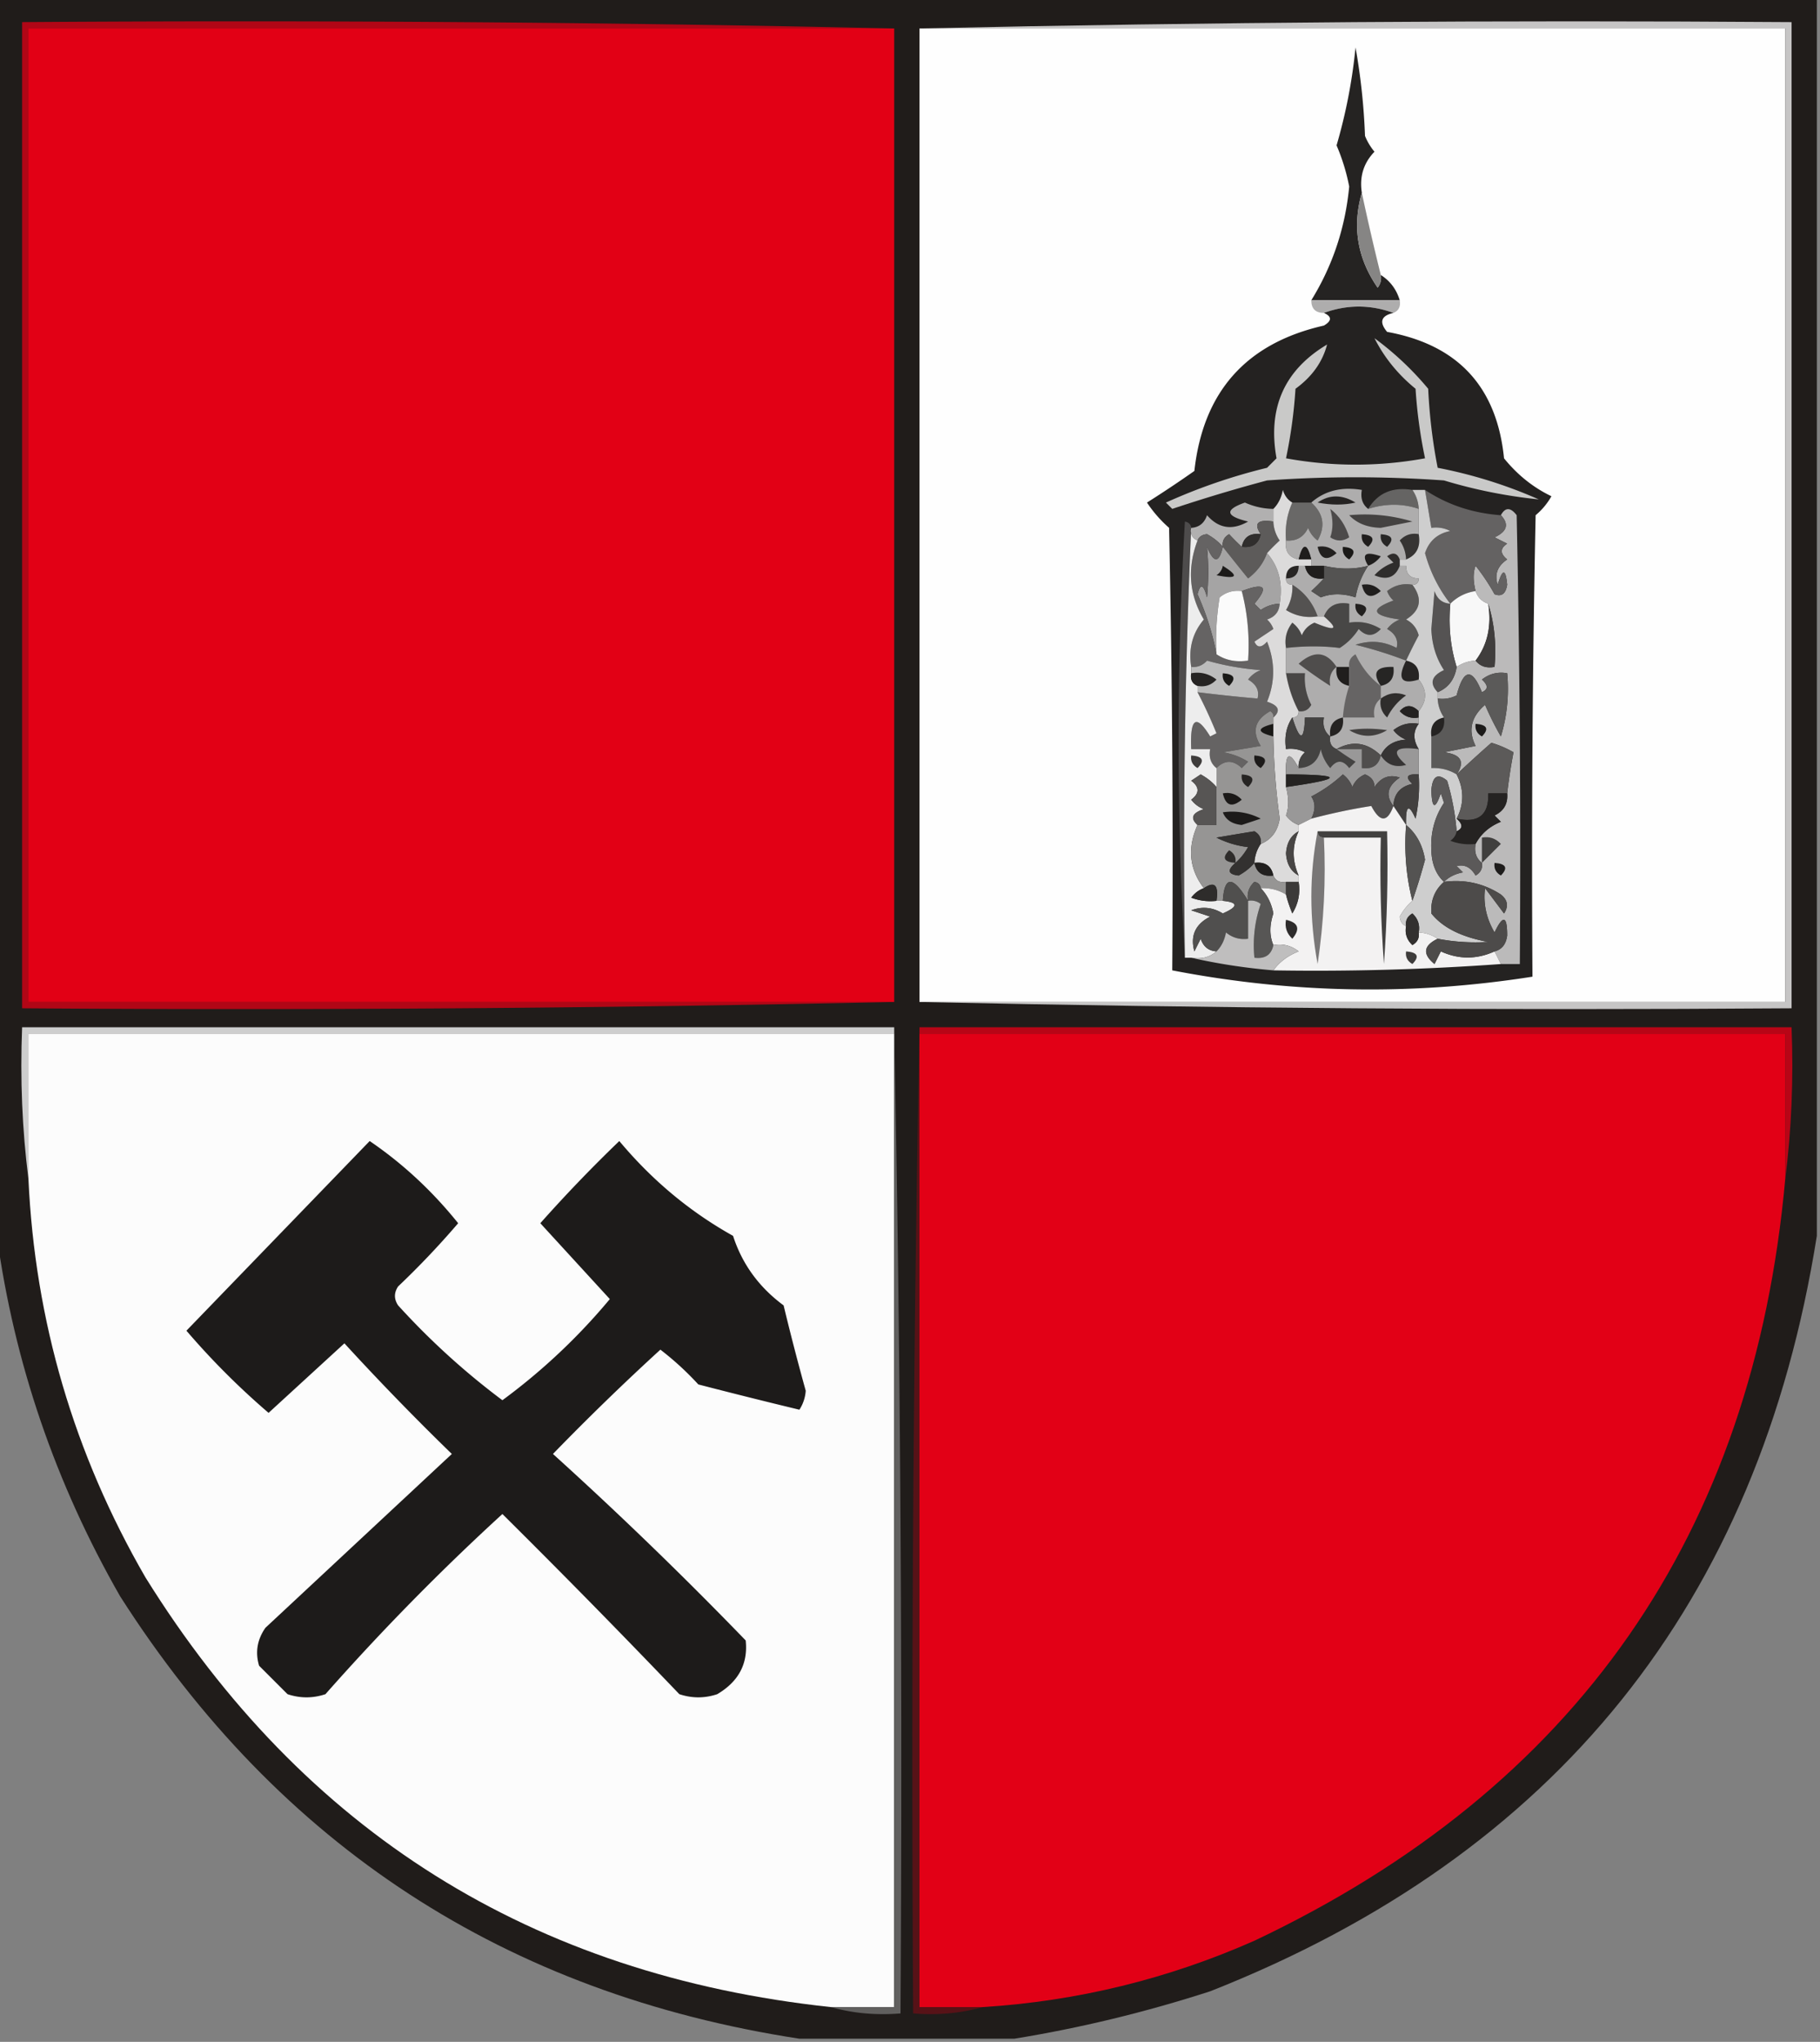 <svg xmlns="http://www.w3.org/2000/svg" width="288" height="323" style="shape-rendering:geometricPrecision;text-rendering:geometricPrecision;image-rendering:optimizeQuality;fill-rule:evenodd;clip-rule:evenodd"><rect width="100%" height="100%" fill="#808080" stroke="none"/><path style="opacity:.987" fill="#1f1b19" d="M-.5-.5h288v196c-9.222 58.062-41.222 97.896-96 119.5-10.275 3.32-20.608 5.82-31 7.5h-34c-46.439-7.131-82.272-30.464-107.5-70-10.23-17.862-16.73-36.862-19.5-57V-.5z"/><path style="opacity:1" fill="#b10616" d="M141.5 4.5H4.5v154h137a4761.16 4761.16 0 0 1-138 1V3.5c46.17-.332 92.17.001 138 1z"/><path style="opacity:1" fill="#e20015" d="M141.5 4.5v154H4.5V4.5h137z"/><path style="opacity:1" fill="#fefefe" d="M145.5 4.5h137v154h-137V4.5z"/><path style="opacity:1" fill="#c6c5c5" d="M145.5 4.5c45.83-.999 91.83-1.332 138-1v156c-46.17.332-92.17-.001-138-1h137V4.5h-137z"/><path style="opacity:1" fill="#252322" d="M215.5 30.5c-1.543 5.363-.709 10.363 2.5 15a2.429 2.429 0 0 0 .5-2c1.474.936 2.474 2.27 3 4h-14c3.382-5.48 5.382-11.48 6-18a31.842 31.842 0 0 0-2-6.5 84.613 84.613 0 0 0 3-15.5 100.287 100.287 0 0 1 1.5 14c.374.916.874 1.75 1.5 2.5-1.729 1.789-2.396 3.956-2 6.5z"/><path style="opacity:1" fill="#868584" d="M215.5 30.5c.901 4.237 1.901 8.57 3 13a2.429 2.429 0 0 1-.5 2c-3.209-4.637-4.043-9.637-2.5-15z"/><path style="opacity:1" fill="#aeadad" d="M207.5 47.5h14c.172.992-.162 1.658-1 2-3.667-1.333-7.333-1.333-11 0-1.333 0-2-.667-2-2z"/><path style="opacity:1" fill="#242221" d="M209.5 49.5c3.667-1.333 7.333-1.333 11 0-1.965.448-2.298 1.448-1 3 11.202 2.035 17.369 8.701 18.5 20 2.121 2.62 4.621 4.62 7.5 6a10.756 10.756 0 0 1-2.5 3c-.5 24.331-.667 48.664-.5 73-19.074 2.996-38.074 2.663-57-1 .167-23.336 0-46.669-.5-70a19.885 19.885 0 0 1-3.5-4 182.157 182.157 0 0 0 7.5-5c1.383-12.549 8.217-20.216 20.5-23 1.273-.757 1.273-1.423 0-2z"/><path style="opacity:1" fill="#c9c9c8" d="M217.5 53.5a47.875 47.875 0 0 1 8.5 8c.2 4.253.7 8.42 1.5 12.5a74.503 74.503 0 0 1 16 5 79.346 79.346 0 0 1-15-3 196.24 196.24 0 0 0-28 0 254.38 254.38 0 0 0-15 4.5l-1-1a90.653 90.653 0 0 1 16-5.5l1.5-1.5c-1.431-7.963 1.235-13.963 8-18-.72 2.765-2.387 5.099-5 7a77.005 77.005 0 0 1-1.5 11 61.002 61.002 0 0 0 22 0 77.005 77.005 0 0 1-1.5-11c-2.782-2.27-4.949-4.937-6.5-8z"/><path style="opacity:1" fill="#656463" d="M223.5 77.5c.61.891.943 1.891 1 3-2.562-.871-5.228-.871-8 0 1.53-2.52 3.864-3.52 7-3z"/><path style="opacity:1" fill="#bbbaba" d="M237.5 81.5c.689-1.274 1.523-1.274 2.5 0 .5 23.664.667 47.331.5 71h-3l-1-2c1.149-.291 1.816-1.124 2-2.5.008-3.154-.658-3.321-2-.5-1.306-2.216-1.806-4.549-1.5-7l3 4c.749-1.135.583-2.135-.5-3-2.712-1.76-5.712-2.427-9-2 .763-.768 1.763-1.268 3-1.5l-1-1c1.242-.311 2.242.189 3 1.5.798-.457 1.131-1.124 1-2-.904-.709-1.237-1.709-1-3 .848-1.593 2.181-2.76 4-3.5l-1-1c1.473-.71 2.14-1.876 2-3.5a91.187 91.187 0 0 1 1-6.5 16.2 16.2 0 0 0-3.5-1.5 207.498 207.498 0 0 0-5.5 5c1.357-1.999.69-3.165-2-3.5l5-1c-1.218-2.445-.718-4.612 1.5-6.5a48.165 48.165 0 0 0 2.5 5 25.879 25.879 0 0 0 1-10c-1.478-.262-2.811.071-4 1 1.006.896 1.006 1.562 0 2-1.562-3.893-2.895-3.726-4 .5a4.934 4.934 0 0 1-3 .5v-1c1.701-.711 2.701-2.045 3-4a5.727 5.727 0 0 1 3-1c.709.904 1.709 1.237 3 1 .313-3.542-.021-6.875-1-10-1-.333-1.667-1-2-2-.406-1.61-.406-2.942 0-4a32.367 32.367 0 0 1 3 4.5c1.1.432 1.767-.068 2-1.5-.237-2.564-.737-2.564-1.5 0-.54-1.635-.04-2.968 1.5-4-1.141-.925-1.141-1.759 0-2.5l-2-1c1.995-.924 2.328-2.09 1-3.5z"/><path style="opacity:1" fill="#4e4c4c" d="M188.5 83.5a1156.835 1156.835 0 0 0-1 68c-1.329-22.837-1.329-45.837 0-69 .607.124.94.457 1 1z"/><path style="opacity:1" fill="#696867" d="M204.5 79.5h3c1.936 1.743 2.27 3.743 1 6a4.458 4.458 0 0 1-1.5-2c-.71 1.473-1.876 2.14-3.5 2-.175-2.12.159-4.12 1-6z"/><path style="opacity:1" fill="#646262" d="M225.5 77.5c3.537 2.35 7.537 3.683 12 4 1.328 1.41.995 2.576-1 3.5l2 1c-1.141.741-1.141 1.575 0 2.5-1.54 1.032-2.04 2.365-1.5 4 .763-2.564 1.263-2.564 1.5 0-.233 1.432-.9 1.932-2 1.5a32.367 32.367 0 0 0-3-4.5c-.406 1.058-.406 2.39 0 4-1.562.233-2.895.9-4 2-1.85-2.366-3.183-5.033-4-8 .645-1.932 1.979-3.099 4-3.5a4.932 4.932 0 0 0-3-.5l-1-6z"/><path style="opacity:1" fill="#b1b0b0" d="M201.5 80.5v2c-2.493-.37-3.16.297-2 2-1.679-.215-2.679.452-3 2a31.12 31.12 0 0 1-2-2c-.798.457-1.131 1.124-1 2-.656-.778-1.489-1.444-2.5-2-.765.07-1.265.403-1.5 1-.838-.342-1.172-1.008-1-2 1.25-.077 2.083-.744 2.5-2 1.836 2.104 4.002 2.438 6.5 1-3.581-.856-3.747-1.856-.5-3 1.44.648 2.94.98 4.5 1z"/><path style="opacity:1" fill="#363433" d="M224.5 84.5c.343 1.983-.324 3.317-2 4a5.575 5.575 0 0 0-1-3c.825-.886 1.825-1.219 3-1z"/><path style="opacity:1" fill="#5d5b5a" d="M201.5 82.5a5.575 5.575 0 0 0 1 3 30.968 30.968 0 0 0-2 2c-.566 1.578-1.566 2.912-3 4a452.84 452.84 0 0 1-4-5c-.131-.876.202-1.543 1-2a31.12 31.12 0 0 0 2 2c1.679.215 2.679-.452 3-2-1.16-1.703-.493-2.37 2-2z"/><path style="opacity:1" fill="#302e2d" d="M199.5 84.5c-.321 1.548-1.321 2.215-3 2 .321-1.548 1.321-2.215 3-2z"/><path style="opacity:1" fill="#272524" d="M205.5 89.5c0 1.333-.667 2-2 2 0-1.333.667-2 2-2z"/><path style="opacity:1" fill="#201e1d" d="M222.5 89.5c1.333 0 2 .667 2 2 0-1.333-.667-2-2-2z"/><path style="opacity:1" fill="#2f2d2c" d="M221.5 88.5v1c-.704 1.844-2.037 2.344-4 1.5a7.292 7.292 0 0 1 3-2l-1-1c.937-.692 1.603-.525 2 .5z"/><path style="opacity:1" fill="#a5a4a4" d="M193.5 86.5a452.84 452.84 0 0 0 4 5c1.434-1.088 2.434-2.422 3-4 1.869 2.135 2.536 4.802 2 8a5.577 5.577 0 0 0-3 1l-1-1c2.305-2.711 1.638-3.378-2-2-1.322-.17-2.489.163-3.5 1a40.913 40.913 0 0 0-.5 9c-.593-3.176-1.593-6.343-3-9.5.444-1.762.944-1.595 1.5.5.253-2.7.253-5.367 0-8 1.071 2.612 1.905 2.612 2.5 0z"/><path style="opacity:1" fill="#1c1a19" d="M193.5 89.5c2.637 1.654 2.303 2.154-1 1.5.556-.383.889-.883 1-1.5z"/><path style="opacity:1" fill="#545251" d="M204.5 92.5c1.887 1.156 3.221 2.823 4 5-1.788.285-3.455-.048-5-1a6.845 6.845 0 0 0 1-4z"/><path style="opacity:1" fill="#f8f8f8" d="M233.5 93.5c.333 1 1 1.667 2 2 .555 3.512-.112 6.512-2 9a5.727 5.727 0 0 0-3 1c-.979-3.125-1.313-6.458-1-10 1.105-1.1 2.438-1.767 4-2z"/><path style="opacity:1" fill="#595857" d="M223.5 92.5c1.643 2.208 1.31 4.041-1 5.5 1.016.52 1.682 1.353 2 2.5a89.247 89.247 0 0 0-2 4 65.064 65.064 0 0 0-8-2.5c2.269-.758 4.436-.591 6.5.5.311-1.242-.189-2.242-1.5-3a4.451 4.451 0 0 1 2-1.5c-4.432-.623-4.765-1.623-1-3a3.647 3.647 0 0 1-1-1.5c1.189-.929 2.522-1.262 4-1z"/><path style="opacity:1" fill="#403e3d" d="M235.5 95.5c.979 3.125 1.313 6.458 1 10-1.291.237-2.291-.096-3-1 1.888-2.488 2.555-5.488 2-9z"/><path style="opacity:1" fill="#656363" d="M193.5 86.5c-.595 2.612-1.429 2.612-2.5 0 .253 2.633.253 5.3 0 8-.556-2.095-1.056-2.262-1.5-.5 1.407 3.157 2.407 6.324 3 9.5 1.419.951 3.085 1.284 5 1 .256-3.769-.077-7.436-1-11 3.638-1.378 4.305-.711 2 2l1 1a5.577 5.577 0 0 1 3-1c-.077 1.25-.744 2.083-2 2.5.457.414.791.914 1 1.5l-3 2c.438 1.006 1.104 1.006 2 0 1.287 3.209 1.287 6.375 0 9.5 1.859.601 2.192 1.434 1 2.5.065-.438-.101-.772-.5-1-2.439 1.362-2.939 3.195-1.5 5.5l-6 1c1.438.219 2.771.719 4 1.5l-1 1c-1.365-1.307-2.698-1.307-4 0-.904-.709-1.237-1.709-1-3h-3c-.212-4.943.788-5.61 3-2l1-.5a74.248 74.248 0 0 0-3-6.5c3.385.42 6.552.753 9.5 1 .311-1.242-.189-2.242-1.5-3a4.457 4.457 0 0 1 2-1.5 42.36 42.36 0 0 1-8.5-1.5c-.671.752-1.504 1.086-2.5 1-.458-2.894.209-5.394 2-7.5-2.338-3.922-2.672-8.089-1-12.5.235-.597.735-.93 1.5-1 1.011.556 1.844 1.222 2.5 2z"/><path style="opacity:1" fill="#fbfbfb" d="M196.5 93.5c.923 3.564 1.256 7.231 1 11-1.915.284-3.581-.049-5-1a40.913 40.913 0 0 1 .5-9c1.011-.837 2.178-1.17 3.5-1z"/><path style="opacity:1" fill="#555353" d="M229.5 95.5c-.313 3.542.021 6.875 1 10-.299 1.955-1.299 3.289-3 4-1.328-1.41-.995-2.576 1-3.5-1.243-1.87-1.91-4.036-2-6.5l.5-6c.417 1.256 1.25 1.923 2.5 2z"/><path style="opacity:1" fill="#484746" d="M203.5 102.5c-.262-1.478.071-2.811 1-4a4.458 4.458 0 0 1 1.5 2c.388-.928 1.055-1.595 2-2 3.397 1.414 3.897 1.08 1.5-1 .683-1.677 2.017-2.343 4-2v3c1.788-.285 3.455.048 5 1-1.151 1.231-2.317 1.231-3.5 0a9.568 9.568 0 0 1-3 3c-2.668-.333-5.501-.333-8.5 0z"/><path style="opacity:1" fill="#ededed" d="M188.5 83.5c-.172.992.162 1.658 1 2-1.672 4.411-1.338 8.578 1 12.5-1.791 2.106-2.458 4.606-2 7.5v1c-.172.992.162 1.658 1 2v1a74.248 74.248 0 0 1 3 6.5l-1 .5c-2.212-3.61-3.212-2.943-3 2h3c-.237 1.291.096 2.291 1 3v3c-.656-.778-1.489-1.444-2.5-2l-1.5 1c1.333 1 1.333 2 0 3a4.457 4.457 0 0 0 2 1.5c-1.859.601-2.192 1.434-1 2.5-1.639 3.644-1.306 6.977 1 10-.789.283-1.456.783-2 1.5a8.43 8.43 0 0 0 4 .5h1c2.475.247 2.475.913 0 2-1.598-.985-3.265-1.151-5-.5l3 1c-2.347 1.191-3.18 3.024-2.5 5.5l1-2c.417 1.256 1.25 1.923 2.5 2-1.068.934-2.401 1.268-4 1h-1c-.331-22.839.003-45.506 1-68z"/><path style="opacity:1" fill="#262423" d="M222.5 104.5c1.548.321 2.215 1.321 2 3-2.761.85-3.428-.15-2-3zM188.5 106.5c1.478-.262 2.811.071 4 1-.825.886-1.825 1.219-3 1-.838-.342-1.172-1.008-1-2z"/><path style="opacity:1" fill="#bcbcbc" d="M189.5 109.5v-1c1.175.219 2.175-.114 3-1-1.189-.929-2.522-1.262-4-1v-1c.996.086 1.829-.248 2.5-1a42.36 42.36 0 0 0 8.5 1.5 4.457 4.457 0 0 0-2 1.5c1.311.758 1.811 1.758 1.5 3-2.948-.247-6.115-.58-9.5-1z"/><path style="opacity:1" fill="#1a1917" d="M193.5 106.5c1.837.139 2.17.806 1 2-.798-.457-1.131-1.124-1-2z"/><path style="opacity:1" fill="#484645" d="M203.5 106.5h3a9.108 9.108 0 0 0 1 5c-.457.798-1.124 1.131-2 1-.958-1.802-1.625-3.802-2-6z"/><path style="opacity:1" fill="#aeadad" d="M216.5 80.5c2.772-.871 5.438-.871 8 0v4c-1.175-.219-2.175.114-3 1a5.575 5.575 0 0 1 1 3h-1c-.397-1.025-1.063-1.192-2-.5l1 1a7.292 7.292 0 0 0-3 2c1.963.844 3.296.344 4-1.5h1c0 1.333.667 2 2 2 0 .667-.333 1-1 1-1.478-.262-2.811.071-4 1a3.647 3.647 0 0 0 1 1.5c-3.765 1.377-3.432 2.377 1 3a4.451 4.451 0 0 0-2 1.5c1.311.758 1.811 1.758 1.5 3-2.064-1.091-4.231-1.258-6.5-.5a65.064 65.064 0 0 1 8 2.5c-1.428 2.85-.761 3.85 2 3 1.333 1.667 1.333 3.333 0 5-1.075-1.062-2.075-1.062-3 0 .825.886 1.825 1.219 3 1v1c-1.478-.262-2.811.071-4 1a4.457 4.457 0 0 0 2 1.5c-1.937.122-3.27.955-4 2.5-2.16-2.064-4.493-2.398-7-1-.838-.342-1.172-1.008-1-2-.904-.709-1.237-1.709-1-3h-3c-.138 3.786-.805 3.786-2 0 .667 0 1-.333 1-1 .876.131 1.543-.202 2-1a9.108 9.108 0 0 1-1-5h-3v-4c2.999-.333 5.832-.333 8.5 0a9.568 9.568 0 0 0 3-3c1.183 1.231 2.349 1.231 3.5 0-1.545-.952-3.212-1.285-5-1v-3c-1.983-.343-3.317.323-4 2h-1c-.779-2.177-2.113-3.844-4-5-.667 0-1-.333-1-1 1.333 0 2-.667 2-2h1c.321 1.548 1.321 2.215 3 2a30.968 30.968 0 0 1-2 2l1.5 1c1.69-.65 3.523-.65 5.5 0 .331-1.822.998-3.49 2-5-2.169.582-4.502.582-7 0h-2v-1c-.667-2.667-1.333-2.667-2 0-1.548-.321-2.215-1.321-2-3 1.624.14 2.79-.527 3.5-2a4.458 4.458 0 0 0 1.5 2c1.27-2.257.936-4.257-1-6 2.135-1.869 4.802-2.536 8-2-.237 1.291.096 2.291 1 3z"/><path style="opacity:1" fill="#262524" d="M218.5 108.5c-1.414-2.098-.748-3.098 2-3 .215 1.679-.452 2.679-2 3z"/><path style="opacity:1" fill="#201e1d" d="M211.5 105.5h2v3c-1.548-.321-2.215-1.321-2-3z"/><path style="opacity:1" fill="#4f4d4c" d="M211.5 105.5c-.904.709-1.237 1.709-1 3a68.318 68.318 0 0 1-5-3.5c2.379-2.142 4.379-1.976 6 .5z"/><path style="opacity:1" fill="#22201f" d="M214.5 95.5c1.837.14 2.17.806 1 2-.798-.457-1.131-1.124-1-2z"/><path style="opacity:1" fill="#201e1d" d="M215.5 92.5c1.175-.219 2.175.114 3 1-1.552 1.298-2.552.965-3-1z"/><path style="opacity:1" fill="#545352" d="M209.5 89.5c2.498.582 4.831.582 7 0a13.224 13.224 0 0 0-2 5c-1.977-.65-3.81-.65-5.5 0l-1.5-1a30.968 30.968 0 0 0 2-2v-2z"/><path style="opacity:1" fill="#201e1d" d="M206.5 89.5h3v2c-1.679.215-2.679-.452-3-2zM216.5 89.5c-1.114-1.853-.448-2.353 2-1.5-.544.717-1.211 1.217-2 1.5z"/><path style="opacity:1" fill="#1a1917" d="M212.5 86.5c1.837.14 2.17.806 1 2-.798-.457-1.131-1.124-1-2z"/><path style="opacity:1" fill="#22201f" d="M208.5 86.5c1.175-.219 2.175.114 3 1-1.552 1.298-2.552.965-3-1z"/><path style="opacity:1" fill="#1f1d1c" d="M207.5 88.5h-2c.667-2.667 1.333-2.667 2 0z"/><path style="opacity:1" fill="#282726" d="M218.5 84.5c1.837.14 2.17.806 1 2-.798-.457-1.131-1.124-1-2z"/><path style="opacity:1" fill="#201e1d" d="M215.5 84.5c1.837.14 2.17.806 1 2-.798-.457-1.131-1.124-1-2z"/><path style="opacity:1" fill="#444241" d="M213.5 81.5a25.87 25.87 0 0 1 10 1l-5 1c-2.14-.056-3.806-.723-5-2z"/><path style="opacity:1" fill="#4c4a4a" d="M210.5 80.5c1.447 1.122 2.447 2.622 3 4.5-1 .667-2 .667-3 0 .466-1.299.466-2.799 0-4.5z"/><path style="opacity:1" fill="#252322" d="M208.5 79.5c1.864-1.293 3.864-1.293 6 0-1.826.42-3.826.42-6 0z"/><path style="opacity:1" fill="#666464" d="M218.5 108.5v2c-.904.709-1.237 1.709-1 3h-5a20.69 20.69 0 0 1 1-5v-3c-.131-.876.202-1.543 1-2 .989 2.086 2.322 3.753 4 5z"/><path style="opacity:1" fill="#2f2d2c" d="M218.5 110.5c1.238-.912 2.572-1.079 4-.5-1.27.9-2.27 2.066-3 3.5-.886-.825-1.219-1.825-1-3z"/><path style="opacity:1" fill="#232120" d="M224.5 112.5v1c-1.175.219-2.175-.114-3-1 .925-1.062 1.925-1.062 3 0z"/><path style="opacity:1" fill="#1a1917" d="M201.5 114.5v2c-2.667-.667-2.667-1.333 0-2z"/><path style="opacity:1" fill="#252322" d="M212.5 113.5c.215 1.679-.452 2.679-2 3-.215-1.679.452-2.679 2-3zM228.5 113.5c.215 1.679-.452 2.679-2 3-.215-1.679.452-2.679 2-3z"/><path style="opacity:1" fill="#42403f" d="M213.5 115.5c1.818-.306 3.818-.306 6 0-2.016 1.194-4.016 1.194-6 0z"/><path style="opacity:1" fill="#dcdbdb" d="M204.5 79.5c-.841 1.88-1.175 3.88-1 6-.215 1.679.452 2.679 2 3h2v1h-2c-1.333 0-2 .667-2 2 0 .667.333 1 1 1a6.845 6.845 0 0 1-1 4c1.545.952 3.212 1.285 5 1h1c2.397 2.08 1.897 2.414-1.5 1-.945.405-1.612 1.072-2 2a4.458 4.458 0 0 0-1.5-2c-.929 1.189-1.262 2.522-1 4v4c.375 2.198 1.042 4.198 2 6 0 .667-.333 1-1 1-.951 1.419-1.284 3.085-1 5a4.934 4.934 0 0 1 3 .5c-.752.671-1.086 1.504-1 2.5-1.467-2.758-2.133-2.425-2 1v2c.466 1.701.466 3.201 0 4.5.544.717 1.211 1.217 2 1.5v1c-1.225.652-1.892 1.819-2 3.5.108 1.681.775 2.848 2 3.5v1h-2c-.992.172-1.658-.162-2-1-.321-1.548-1.321-2.215-3-2a5.727 5.727 0 0 1 1-3c1.685-.684 2.685-2.017 3-4a109 109 0 0 1-1-13v-3c1.192-1.066.859-1.899-1-2.5 1.287-3.125 1.287-6.291 0-9.5-.896 1.006-1.562 1.006-2 0l3-2a3.647 3.647 0 0 0-1-1.5c1.256-.417 1.923-1.25 2-2.5.536-3.198-.131-5.865-2-8a30.968 30.968 0 0 1 2-2 5.575 5.575 0 0 1-1-3v-2c.768-.763 1.268-1.763 1.5-3 .278.916.778 1.582 1.5 2z"/><path style="opacity:1" fill="#5b5a59" d="M230.5 122.5c-1.208-.734-2.541-1.067-4-1v-5c1.548-.321 2.215-1.321 2-3a5.727 5.727 0 0 1-1-3 4.934 4.934 0 0 0 3-.5c1.105-4.226 2.438-4.393 4-.5 1.006-.438 1.006-1.104 0-2 1.189-.929 2.522-1.262 4-1a25.879 25.879 0 0 1-1 10 48.165 48.165 0 0 1-2.5-5c-2.218 1.888-2.718 4.055-1.5 6.5l-5 1c2.69.335 3.357 1.501 2 3.5z"/><path style="opacity:1" fill="#1c1a19" d="M233.5 114.5c1.837.139 2.17.806 1 2-.798-.457-1.131-1.124-1-2z"/><path style="opacity:1" fill="#444342" d="M204.5 113.5c1.195 3.786 1.862 3.786 2 0h3c-.237 1.291.096 2.291 1 3-.172.992.162 1.658 1 2a44.093 44.093 0 0 0 3 2l-1 1c-1-1.333-2-1.333-3 0a6.802 6.802 0 0 1-1.5-3c-.422 1.926-1.589 2.926-3.5 3-.086-.996.248-1.829 1-2.5a4.934 4.934 0 0 0-3-.5c-.284-1.915.049-3.581 1-5z"/><path style="opacity:1" fill="#cecece" d="M223.5 77.5h2l1 6a4.932 4.932 0 0 1 3 .5c-2.021.401-3.355 1.568-4 3.5.817 2.967 2.15 5.634 4 8-1.25-.077-2.083-.744-2.5-2l-.5 6c.09 2.464.757 4.63 2 6.5-1.995.924-2.328 2.09-1 3.5v1a5.727 5.727 0 0 0 1 3c-1.548.321-2.215 1.321-2 3v5c1.459-.067 2.792.266 4 1 1.186 2.374 1.186 4.708 0 7 1.006.896 1.006 1.562 0 2a38.734 38.734 0 0 0-1.5-8c-1.487-1.241-2.32-.741-2.5 1.5.094 2.954.594 3.121 1.5.5l.5 1.5c-1.481 2.228-2.148 4.728-2 7.5.056 2.14.723 3.806 2 5-1.468 1.279-2.135 2.946-2 5 1.801 2.249 4.801 3.749 9 4.5a31.6 31.6 0 0 1-8-.5 5.727 5.727 0 0 0-3-1c.219-1.175-.114-2.175-1-3-.798.457-1.131 1.124-1 2-.597-.235-.93-.735-1-1.5.556-1.011 1.222-1.844 2-2.5a96.578 96.578 0 0 0 2-6.5c-.38-2.326-1.38-4.159-3-5.5-.087-3.098.413-3.432 1.5-1 .497-2.31.663-4.643.5-7v-4c-.905-1.464-.905-2.798 0-4v-2c1.333-1.667 1.333-3.333 0-5 .215-1.679-.452-2.679-2-3a89.247 89.247 0 0 1 2-4c-.318-1.147-.984-1.98-2-2.5 2.31-1.459 2.643-3.292 1-5.5.667 0 1-.333 1-1-1.333 0-2-.667-2-2h-1v-1h1c1.676-.683 2.343-2.017 2-4v-4a5.727 5.727 0 0 0-1-3z"/><path style="opacity:1" fill="#3e3c3b" d="M188.5 119.5c1.837.139 2.17.806 1 2-.798-.457-1.131-1.124-1-2z"/><path style="opacity:1" fill="#504e4d" d="M211.5 118.5c2.507-1.398 4.84-1.064 7 1-.321 1.548-1.321 2.215-3 2v-3h-4z"/><path style="opacity:1" fill="#363434" d="M224.5 114.5c-.905 1.202-.905 2.536 0 4-3.79-.492-4.456.341-2 2.5-1.693.484-3.027-.016-4-1.5.73-1.545 2.063-2.378 4-2.5a4.457 4.457 0 0 1-2-1.5c1.189-.929 2.522-1.262 4-1z"/><path style="opacity:1" fill="#969594" d="M201.5 113.5v1c-2.667.667-2.667 1.333 0 2a109 109 0 0 0 1 13c-.315 1.983-1.315 3.316-3 4 .131-.876-.202-1.543-1-2-2.01.326-4.01.659-6 1a14.72 14.72 0 0 0 5 1.5c-.566.995-1.233 1.828-2 2.5-1.35 1.15-1.184 1.817.5 2 1.011-.556 1.844-1.222 2.5-2 .321 1.548 1.321 2.215 3 2 .342.838 1.008 1.172 2 1v2c-1.208-.734-2.541-1.067-4-1-.06-.543-.393-.876-1-1-.886.825-1.219 1.825-1 3-2.415-3.986-3.748-3.986-4 0h-1c.369-2.493-.297-3.16-2-2-2.306-3.023-2.639-6.356-1-10h3v-9c1.302-1.307 2.635-1.307 4 0l1-1a10.258 10.258 0 0 0-4-1.5l6-1c-1.439-2.305-.939-4.138 1.5-5.5.399.228.565.562.5 1z"/><path style="opacity:1" fill="#1c1a19" d="M198.5 119.5c1.837.139 2.17.806 1 2-.798-.457-1.131-1.124-1-2z"/><path style="opacity:1" fill="#999898" d="M211.5 118.5h4v3c1.679.215 2.679-.452 3-2 .973 1.484 2.307 1.984 4 1.5-2.456-2.159-1.79-2.992 2-2.5v4c-1.879-.107-2.212.393-1 1.5-1.926.422-2.926 1.589-3 3.5-1.299-1.653-.966-3.153 1-4.5-1.635-.54-2.968-.04-4 1.5.011-.941-.489-1.608-1.5-2-.945.405-1.612 1.072-2 2a4.457 4.457 0 0 0-1.5-2 22.567 22.567 0 0 1-5 3.5c.671.986.671 2.153 0 3.5l-2 1c-.789-.283-1.456-.783-2-1.5.466-1.299.466-2.799 0-4.5 9.215-1.303 9.215-1.97 0-2-.133-3.425.533-3.758 2-1 1.911-.074 3.078-1.074 3.5-3a6.802 6.802 0 0 0 1.5 3c1-1.333 2-1.333 3 0l1-1a44.093 44.093 0 0 1-3-2z"/><path style="opacity:1" fill="#262423" d="M196.5 122.5c1.837.139 2.17.806 1 2-.798-.457-1.131-1.124-1-2z"/><path style="opacity:1" fill="#252322" d="M203.5 122.5c9.215.03 9.215.697 0 2v-2z"/><path style="opacity:1" fill="#5c5a59" d="M238.5 125.5h-3c.116 3.41-1.55 4.744-5 4 1.186-2.292 1.186-4.626 0-7a207.498 207.498 0 0 1 5.5-5 16.2 16.2 0 0 1 3.5 1.5 91.187 91.187 0 0 0-1 6.5z"/><path style="opacity:1" fill="#575554" d="M192.5 124.5v6h-3c-1.192-1.066-.859-1.899 1-2.5a4.457 4.457 0 0 1-2-1.5c1.333-1 1.333-2 0-3l1.5-1c1.011.556 1.844 1.222 2.5 2z"/><path style="opacity:1" fill="#1b1918" d="M193.5 125.5c1.175-.219 2.175.114 3 1-1.552 1.298-2.552.965-3-1z"/><path style="opacity:1" fill="#514f4f" d="M220.5 127.5c-.958 2.625-2.124 2.625-3.5 0-2.947.451-6.113 1.117-9.5 2 .671-1.347.671-2.514 0-3.5a22.567 22.567 0 0 0 5-3.5 4.457 4.457 0 0 1 1.5 2c.388-.928 1.055-1.595 2-2 1.011.392 1.511 1.059 1.5 2 1.032-1.54 2.365-2.04 4-1.5-1.966 1.347-2.299 2.847-1 4.5z"/><path style="opacity:1" fill="#42403f" d="M224.5 122.5a24.935 24.935 0 0 1-.5 7c-1.087-2.432-1.587-2.098-1.5 1l-2-3c.074-1.911 1.074-3.078 3-3.5-1.212-1.107-.879-1.607 1-1.5z"/><path style="opacity:1" fill="#1c1a19" d="M193.5 128.5a9.86 9.86 0 0 1 6 1l-3 1c-1.53-.14-2.53-.807-3-2z"/><path style="opacity:1" fill="#f3f2f2" d="m220.5 127.5 2 3c-.317 4.202.017 8.202 1 12-.778.656-1.444 1.489-2 2.5.07.765.403 1.265 1 1.5-.219 1.175.114 2.175 1 3 .798-.457 1.131-1.124 1-2a5.727 5.727 0 0 1 3 1c-2.263 1.09-2.43 2.423-.5 4l1-2c2.832 1.286 5.665 1.286 8.5 0l1 2a405.817 405.817 0 0 1-36 1c.983-1.35 2.316-2.35 4-3-1.189-.929-2.522-1.262-4-1-.623-1.465-.623-3.131 0-5-.303-1.614-.97-2.948-2-4 1.459-.067 2.792.266 4 1 .202.864.536 1.864 1 3 .952-1.545 1.285-3.212 1-5v-1c-1.046-2.382-1.046-4.715 0-7v-1l2-1c3.387-.883 6.553-1.549 9.5-2 1.376 2.625 2.542 2.625 3.5 0z"/><path style="opacity:1" fill="#252322" d="M238.5 125.5c.14 1.624-.527 2.79-2 3.5l1 1c-1.819.74-3.152 1.907-4 3.5a8.43 8.43 0 0 1-4-.5c.556-.383.889-.883 1-1.5 1.006-.438 1.006-1.104 0-2 3.45.744 5.116-.59 5-4h3z"/><path style="opacity:1" fill="#333130" d="M199.5 133.5a5.727 5.727 0 0 0-1 3c-.656.778-1.489 1.444-2.5 2-1.684-.183-1.85-.85-.5-2 .767-.672 1.434-1.505 2-2.5a14.72 14.72 0 0 1-5-1.5c1.99-.341 3.99-.674 6-1 .798.457 1.131 1.124 1 2z"/><path style="opacity:1" fill="#484645" d="M205.5 131.5c-1.046 2.285-1.046 4.618 0 7-1.225-.652-1.892-1.819-2-3.5.108-1.681.775-2.848 2-3.5z"/><path style="opacity:1" fill="#797777" d="M208.5 131.5c0 .667.333 1 1 1 .33 6.7-.003 13.366-1 20-1.319-7.156-1.319-14.156 0-21z"/><path style="opacity:1" fill="#424140" d="M208.5 131.5h11c.166 7.008 0 14.008-.5 21-.5-6.658-.666-13.325-.5-20h-9c-.667 0-1-.333-1-1z"/><path style="opacity:1" fill="#2e2c2b" d="M195.5 136.5c-1.837-.139-2.17-.806-1-2 .798.457 1.131 1.124 1 2z"/><path style="opacity:1" fill="#5b5959" d="M230.5 131.5c-.111.617-.444 1.117-1 1.5a8.43 8.43 0 0 0 4 .5c-.237 1.291.096 2.291 1 3 .131.876-.202 1.543-1 2-.758-1.311-1.758-1.811-3-1.5l1 1c-1.237.232-2.237.732-3 1.5-1.277-1.194-1.944-2.86-2-5-.148-2.772.519-5.272 2-7.5l-.5-1.5c-.906 2.621-1.406 2.454-1.5-.5.18-2.241 1.013-2.741 2.5-1.5a38.734 38.734 0 0 1 1.5 8z"/><path style="opacity:1" fill="#403f3e" d="M234.5 136.5v-4c1.175-.219 2.175.114 3 1l-3 3z"/><path style="opacity:1" fill="#22201f" d="M198.5 136.5c1.679-.215 2.679.452 3 2-1.679.215-2.679-.452-3-2z"/><path style="opacity:1" fill="#1e1c1b" d="M236.5 136.5c1.837.139 2.17.806 1 2-.798-.457-1.131-1.124-1-2z"/><path style="opacity:1" fill="#545352" d="M222.5 130.5c1.62 1.341 2.62 3.174 3 5.5a96.578 96.578 0 0 1-2 6.5c-.983-3.798-1.317-7.798-1-12z"/><path style="opacity:1" fill="#2e2c2b" d="M192.5 142.5a8.43 8.43 0 0 1-4-.5c.544-.717 1.211-1.217 2-1.5 1.703-1.16 2.369-.493 2 2z"/><path style="opacity:1" fill="#575655" d="M199.5 140.5c1.03 1.052 1.697 2.386 2 4-.623 1.869-.623 3.535 0 5-.321 1.548-1.321 2.215-3 2-.277-2.948.056-5.781 1-8.5a2.428 2.428 0 0 0-2-.5c-.219-1.175.114-2.175 1-3 .607.124.94.457 1 1z"/><path style="opacity:1" fill="#3c3a39" d="M203.5 139.5h2c.285 1.788-.048 3.455-1 5-.464-1.136-.798-2.136-1-3v-2z"/><path style="opacity:1" fill="#504f4e" d="M197.5 142.5v6c-1.322.17-2.489-.163-3.5-1-.232 1.237-.732 2.237-1.5 3-1.25-.077-2.083-.744-2.5-2l-1 2c-.68-2.476.153-4.309 2.5-5.5l-3-1c1.735-.651 3.402-.485 5 .5 2.475-1.087 2.475-1.753 0-2 .252-3.986 1.585-3.986 4 0z"/><path style="opacity:1" fill="#2e2c2c" d="M203.5 145.5c1.965.448 2.298 1.448 1 3-.886-.825-1.219-1.825-1-3z"/><path style="opacity:1" fill="#4d4b4a" d="M228.5 139.5c3.288-.427 6.288.24 9 2 1.083.865 1.249 1.865.5 3l-3-4c-.306 2.451.194 4.784 1.5 7 1.342-2.821 2.008-2.654 2 .5-.184 1.376-.851 2.209-2 2.5-2.835 1.286-5.668 1.286-8.5 0l-1 2c-1.93-1.577-1.763-2.91.5-4a31.6 31.6 0 0 0 8 .5c-4.199-.751-7.199-2.251-9-4.5-.135-2.054.532-3.721 2-5z"/><path style="opacity:1" fill="#bfbebe" d="M197.5 142.5a2.428 2.428 0 0 1 2 .5c-.944 2.719-1.277 5.552-1 8.5 1.679.215 2.679-.452 3-2 1.478-.262 2.811.071 4 1-1.684.65-3.017 1.65-4 3-4.51-.384-8.843-1.051-13-2 1.599.268 2.932-.066 4-1 .768-.763 1.268-1.763 1.5-3 1.011.837 2.178 1.17 3.5 1v-6z"/><path style="opacity:1" fill="#32302f" d="M224.5 147.5c.131.876-.202 1.543-1 2-.886-.825-1.219-1.825-1-3-.131-.876.202-1.543 1-2 .886.825 1.219 1.825 1 3z"/><path style="opacity:1" fill="#3e3c3b" d="M222.5 150.5c1.837.139 2.17.806 1 2-.798-.457-1.131-1.124-1-2z"/><path style="opacity:1" fill="#cecece" d="M141.5 162.5v1H4.5v23c-.992-7.816-1.326-15.816-1-24h138z"/><path style="opacity:1" fill="#b80516" d="M145.5 163.5v-1h138c.326 8.184-.008 16.184-1 24v-23h-137z"/><path style="opacity:1" fill="#fcfcfc" d="M141.5 163.5v154h-10c-47.296-5.057-83.463-27.724-108.5-68-11.3-19.544-17.467-40.544-18.5-63v-23h137z"/><path style="opacity:1" fill="#61605f" d="M141.5 162.5a6085.37 6085.37 0 0 1 1 156c-3.871.315-7.538-.018-11-1h10v-155z"/><path style="opacity:1" fill="#571217" d="M145.5 162.5v155h10c-3.462.982-7.129 1.315-11 1a6085.37 6085.37 0 0 1 1-156z"/><path style="opacity:1" fill="#e20016" d="M145.5 163.5h137v23c-5.067 56.222-33.067 96.389-84 120.5-13.708 6.062-28.042 9.562-43 10.5h-10v-154z"/><path style="opacity:1" fill="#1d1b1a" d="M58.5 180.5c5.254 3.583 9.92 7.916 14 13a134.01 134.01 0 0 1-9.5 10c-.667 1-.667 2 0 3a116.693 116.693 0 0 0 16.5 15 96.498 96.498 0 0 0 17-16l-11-12a229.557 229.557 0 0 1 12.5-13c5.177 6.194 11.177 11.194 18 15 1.437 4.455 4.104 8.122 8 11a400.024 400.024 0 0 0 3.5 13.5 6.293 6.293 0 0 1-1 3 932.167 932.167 0 0 1-16-4 46.607 46.607 0 0 0-6-5.5 395.615 395.615 0 0 0-17 16.5 636.816 636.816 0 0 1 30.5 29.5c.387 3.665-1.113 6.498-4.5 8.5-2 .667-4 .667-6 0a1538.898 1538.898 0 0 0-28-28.5 376.47 376.47 0 0 0-28 28.5c-2 .667-4 .667-6 0l-4.5-4.5c-.635-2.135-.301-4.135 1-6L71.5 230a420.225 420.225 0 0 1-17-17.5l-12 11c-4.667-4-9-8.333-13-13l29-30z"/></svg>